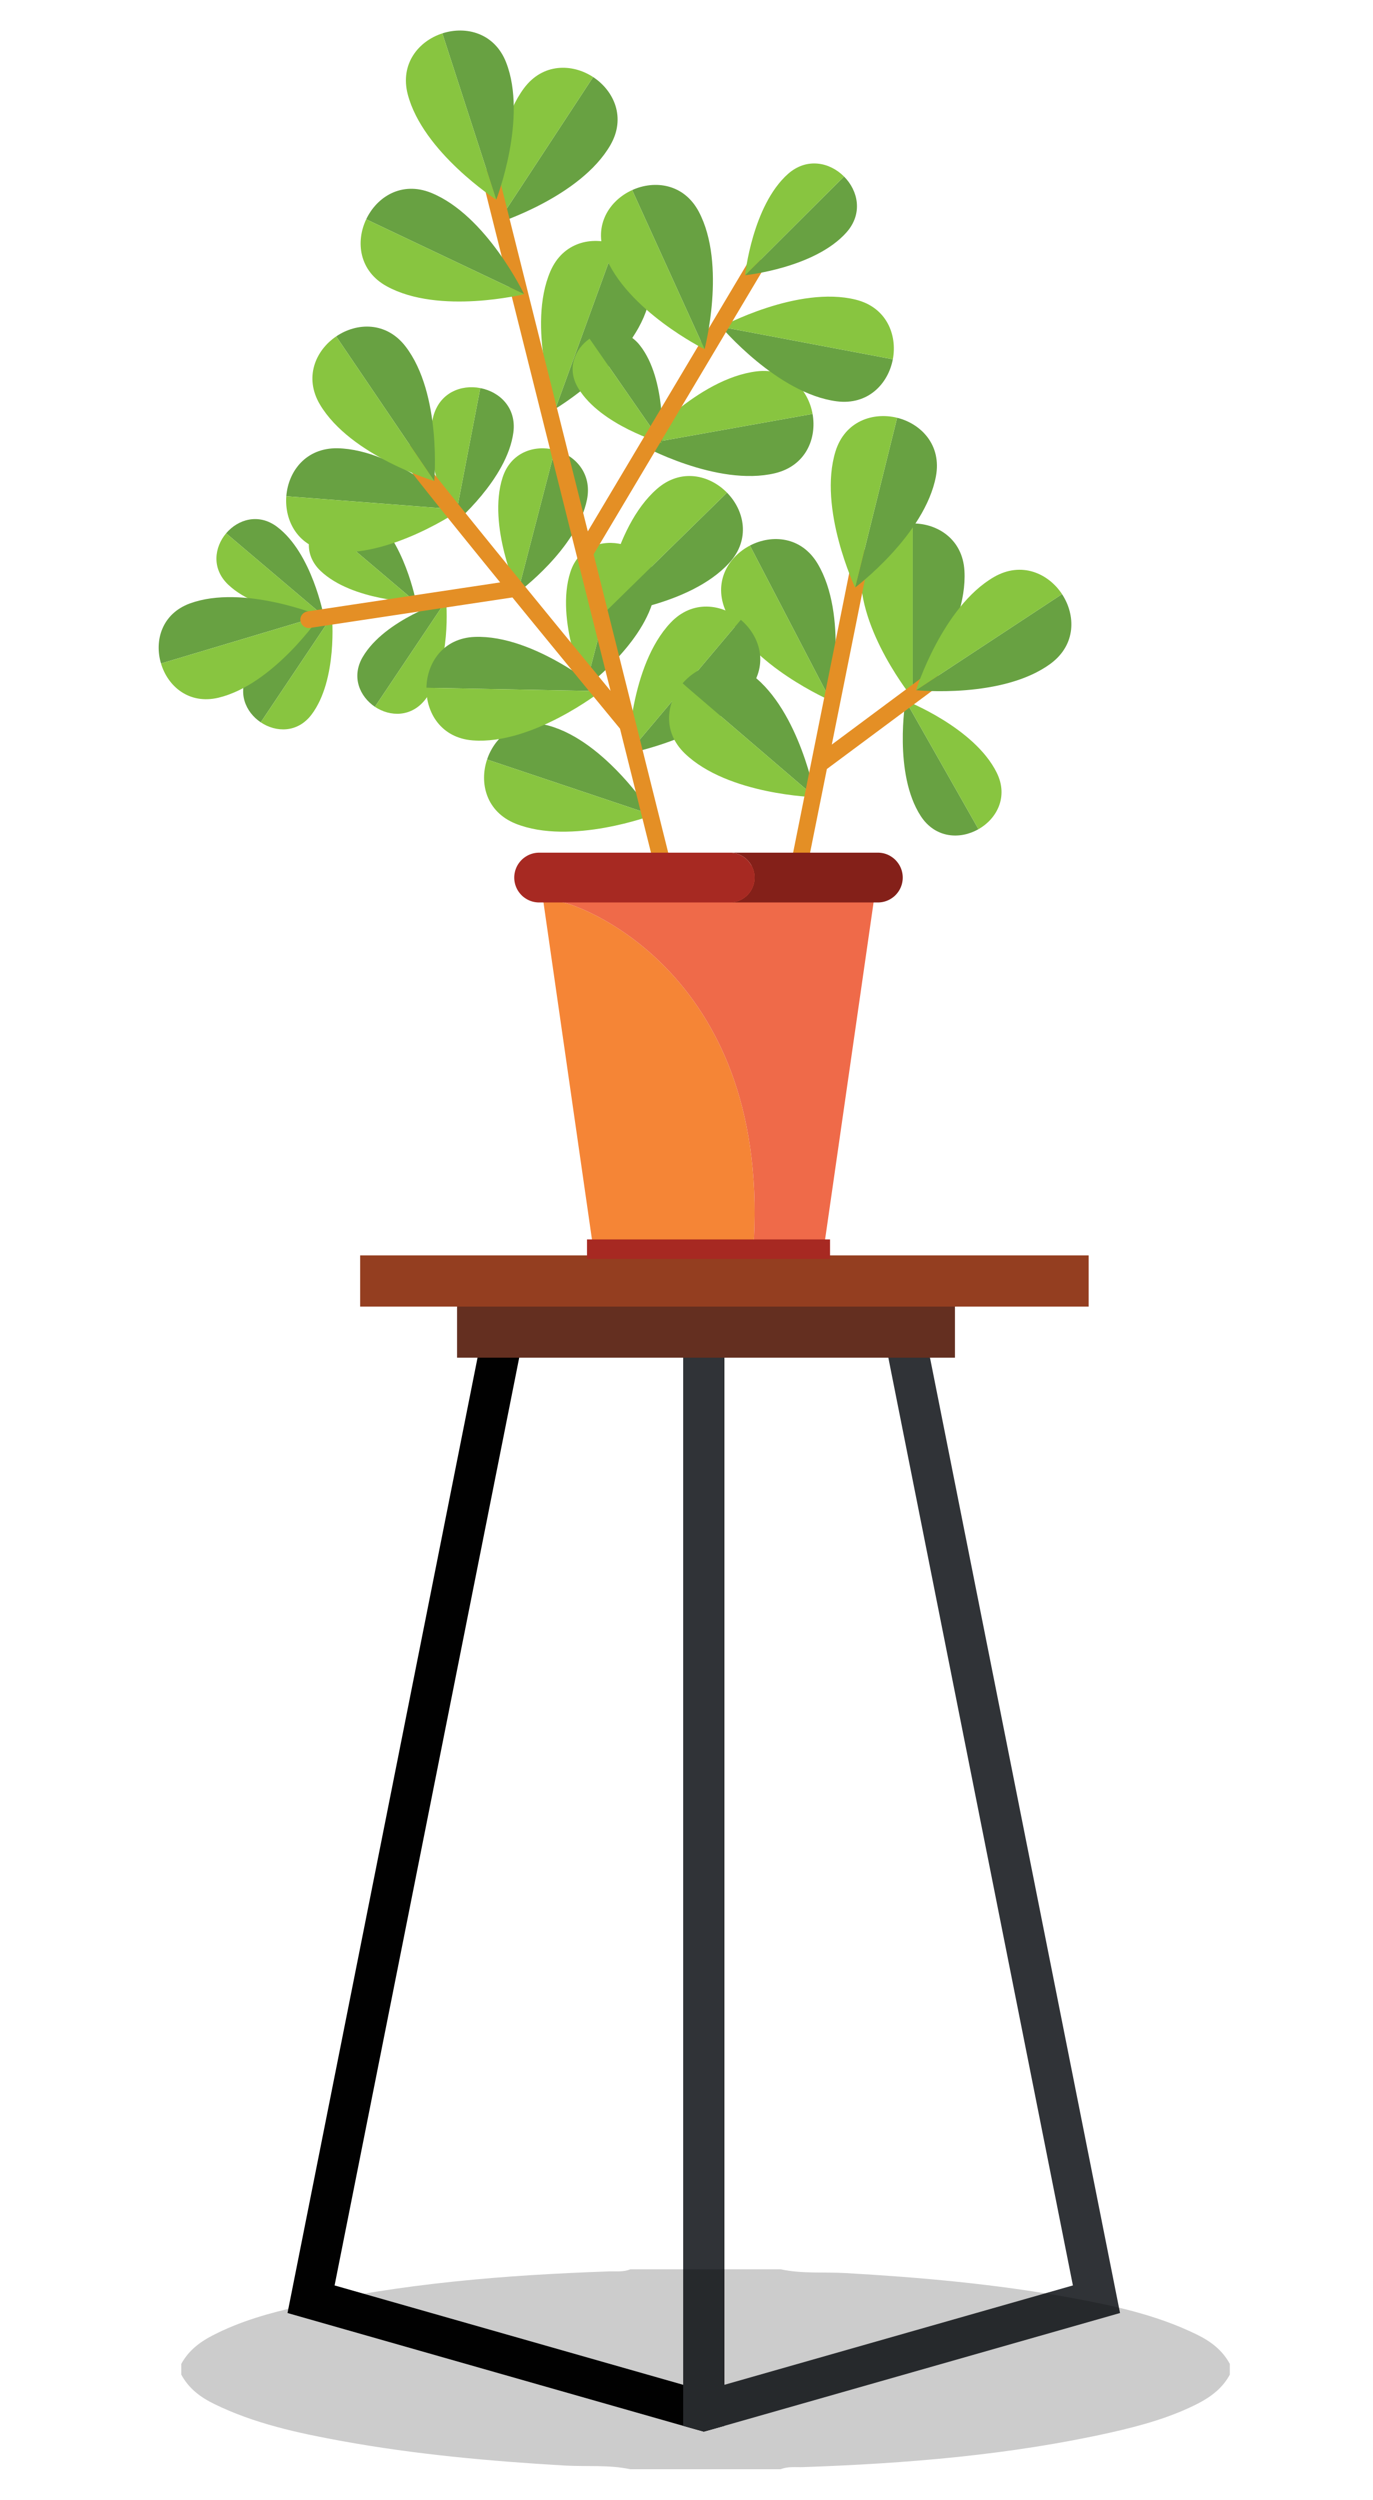 <svg version="1.1" id="Layer_1" xmlns="http://www.w3.org/2000/svg" x="0" y="0" width="200" height="364" viewBox="0 0 200 364" xml:space="preserve"><path fill="#010101" d="M105.518 188.228v164.973l-2.997.845-3.007-.845-57.633-16.426 30.011-150.807 5.854 1.091-29.008 145.7 50.776 14.469.05.02v-159.02z"/><path fill="#303337" d="M163.152 336.775l-57.634 16.426-2.997.845-3.007-.845V188.228h5.965v159.02l.039-.02 50.767-14.469-28.998-145.7 5.852-1.091z"/><path fill="#943E20" d="M52.461 182.784h106.121v7.456H52.461z"/><path fill="#642F20" d="M66.578 190.24h72.526v7.437H66.578z"/><g opacity=".2" fill-rule="evenodd" clip-rule="evenodd"><path d="M113.73 359.518H91.813c-3.114-.658-6.316-.363-9.48-.53-10.914-.639-21.788-1.61-32.564-3.576-6.346-1.159-12.673-2.515-18.547-5.384-2.004-.972-3.732-2.26-4.813-4.282v-1.563c1.032-1.905 2.652-3.162 4.548-4.136 4.008-2.082 8.321-3.281 12.692-4.263 14.843-3.321 29.932-4.548 45.07-5.068 1.052-.03 2.093.116 3.095-.306h21.917c3.133.68 6.326.365 9.479.55 10.914.629 21.809 1.593 32.564 3.556 6.365 1.16 12.684 2.517 18.547 5.384 2.004.973 3.732 2.26 4.822 4.283v1.563c-1.031 1.915-2.65 3.164-4.537 4.155-4.018 2.072-8.34 3.262-12.713 4.253-14.783 3.312-29.813 4.529-44.912 5.059-1.088.039-2.21-.128-3.251.305z"/><path fill="none" d="M91.814 330.41c-1.002.422-2.043.275-3.095.306-15.138.521-30.227 1.747-45.07 5.068-4.371.981-8.684 2.181-12.692 4.263-1.896.974-3.517 2.23-4.548 4.136 0-4.224.03-8.448-.03-12.681-.009-.935.187-1.121 1.12-1.121 21.436.029 42.89.029 64.315.029zm87.329 13.773c-1.09-2.023-2.818-3.311-4.822-4.283-5.863-2.867-12.182-4.224-18.547-5.384-10.756-1.963-21.65-2.927-32.564-3.556-3.152-.185-6.346.13-9.479-.55 21.344 0 42.691.021 64.027-.039 1.229 0 1.426.345 1.416 1.474-.07 4.116-.031 8.222-.031 12.338zm-152.734 1.562c1.081 2.022 2.81 3.311 4.813 4.282 5.874 2.869 12.201 4.225 18.547 5.384 10.776 1.966 21.65 2.938 32.564 3.576 3.164.167 6.366-.128 9.48.53-21.386 0-42.762 0-64.157.039-1.07 0-1.296-.217-1.286-1.286.088-4.175.039-8.34.039-12.525zm87.321 13.773c1.041-.433 2.162-.266 3.25-.306 15.1-.529 30.129-1.747 44.912-5.059 4.373-.991 8.695-2.181 12.713-4.253 1.887-.991 3.506-2.24 4.537-4.155 0 4.225-.039 8.458.031 12.683 0 .933-.197 1.119-1.131 1.119-21.433-.029-42.868-.029-64.312-.029z"/></g><path fill="#68A142" d="M90.684 79.275l-5.394 20.767s8.654-6.346 10.079-13.537c.758-3.811-1.719-6.463-4.685-7.23z"/><path fill="#88C540" d="M85.291 100.042l5.394-20.767c-2.957-.766-6.414.335-7.604 4.028-2.25 6.995 2.21 16.739 2.21 16.739z"/><path fill="#68A142" d="M80.821 65.503L75.428 86.27s8.644-6.347 10.078-13.536c.757-3.812-1.718-6.465-4.685-7.231z"/><path fill="#88C540" d="M75.428 86.27l5.393-20.767c-2.967-.766-6.415.334-7.613 4.027-2.25 6.994 2.22 16.74 2.22 16.74z"/><path fill="#68A142" d="M32.941 77.645l14.215 12.044s-1.699-9.156-6.798-12.986c-2.691-2.024-5.697-1.082-7.417.942z"/><path fill="#88C540" d="M47.157 89.688L32.941 77.645c-1.719 2.034-2.151 5.147.295 7.476 4.618 4.39 13.921 4.567 13.921 4.567z"/><path fill="#68A142" d="M46.4 75.65l14.214 12.044s-1.699-9.156-6.798-12.986c-2.691-2.034-5.697-1.092-7.416.942z"/><path fill="#88C540" d="M60.615 87.694L46.4 75.65c-1.72 2.034-2.152 5.138.294 7.476 4.618 4.381 13.921 4.568 13.921 4.568z"/><path fill="#68A142" d="M37.981 105.17l10.374-15.481s-8.9 2.73-12.142 8.213c-1.709 2.906-.442 5.794 1.768 7.268z"/><path fill="#88C540" d="M48.355 89.688L37.981 105.17c2.21 1.483 5.354 1.572 7.397-1.12 3.841-5.088 2.977-14.362 2.977-14.362z"/><path fill="#68A142" d="M54.612 102.911l10.374-15.482s-8.9 2.722-12.142 8.213c-1.71 2.907-.442 5.775 1.768 7.269z"/><path fill="#88C540" d="M64.986 87.429l-10.374 15.482c2.21 1.473 5.354 1.551 7.397-1.14 3.841-5.069 2.977-14.342 2.977-14.342z"/><path fill="#68A142" d="M23.453 96.604l23.203-6.936s-11.18-4.637-18.97-1.817c-4.126 1.503-5.226 5.443-4.233 8.753z"/><path fill="#88C540" d="M46.656 89.669l-23.203 6.936c.982 3.32 4.076 5.992 8.34 4.99 8.064-1.916 14.863-11.926 14.863-11.926z"/><path fill="#68A142" d="M132.955 76.21v25.463s8.035-9.862 7.533-18.557c-.263-4.606-3.9-6.906-7.533-6.906z"/><path fill="#88C540" d="M132.955 101.673V76.21c-3.637 0-7.26 2.3-7.537 6.906-.5 8.695 7.537 18.557 7.537 18.557z"/><path fill="#68A142" d="M109.24 79.433l11.758 22.574s2.564-12.456-1.895-19.932c-2.357-3.959-6.64-4.322-9.863-2.642z"/><path fill="#88C540" d="M120.998 102.007L109.24 79.433c-3.223 1.68-5.383 5.393-3.496 9.607 3.576 7.938 15.254 12.967 15.254 12.967z"/><path fill="#68A142" d="M69.966 56.505L66.165 76.24s7.702-6.454 8.615-13.263c.481-3.604-1.994-5.932-4.814-6.472z"/><path fill="#88C540" d="M66.165 76.24l3.802-19.735c-2.819-.551-5.983.688-6.876 4.225-1.681 6.66 3.074 15.51 3.074 15.51z"/><path fill="#68A142" d="M89.614 35.591l-8.704 23.92s10.924-6.523 13.418-14.862c1.326-4.412-1.306-7.81-4.714-9.058z"/><path fill="#88C540" d="M80.91 59.511l8.704-23.92c-3.419-1.247-7.614-.324-9.441 3.909-3.448 7.997.737 20.011.737 20.011z"/><path fill="#68A142" d="M86.401 11.219L72.432 32.497s12.132-3.832 16.483-11.375c2.299-3.99.531-7.898-2.514-9.903z"/><path fill="#88C540" d="M72.432 32.497l13.969-21.278c-3.035-1.983-7.329-2.063-10.079 1.631-5.197 6.995-3.89 19.647-3.89 19.647z"/><path fill="#68A142" d="M105.9 71.731l-18.184 17.82s12.672-1.179 18.528-7.613c3.106-3.41 2.201-7.613-.344-10.207z"/><path fill="#88C540" d="M87.716 89.551l18.184-17.82c-2.545-2.594-6.729-3.586-10.197-.551-6.561 5.718-7.987 18.371-7.987 18.371z"/><path fill="#68A142" d="M118.365 60.267l-25.058 4.48s11.119 6.179 19.587 4.155c4.489-1.081 6.11-5.059 5.471-8.635z"/><path fill="#88C540" d="M93.307 64.747l25.058-4.48c-.639-3.575-3.545-6.748-8.123-6.198-8.644 1.032-16.935 10.678-16.935 10.678z"/><path fill="#68A142" d="M85.88 49.313l10.53 15.188s.717-9.204-3.172-14.185c-2.063-2.633-5.187-2.495-7.358-1.003z"/><path fill="#88C540" d="M96.41 64.501L85.88 49.313c-2.162 1.514-3.379 4.381-1.631 7.24 3.292 5.393 12.161 7.948 12.161 7.948z"/><path fill="#68A142" d="M70.949 110.583l24.135 8.094s-6.798-10.756-15.196-13.035c-4.45-1.218-7.781 1.492-8.939 4.941z"/><path fill="#88C540" d="M95.084 118.677l-24.135-8.094c-1.15 3.447-.128 7.613 4.155 9.342 8.074 3.231 19.98-1.248 19.98-1.248z"/><path fill="#68A142" d="M62.118 100.14l25.441.492s-9.694-8.223-18.398-7.898c-4.607.177-6.974 3.772-7.043 7.406z"/><path fill="#88C540" d="M87.559 100.632l-25.441-.492c-.079 3.637 2.151 7.31 6.749 7.662 8.683.669 18.692-7.17 18.692-7.17z"/><path fill="#68A142" d="M107.904 90.238L91.5 109.698s12.495-2.367 17.709-9.332c2.771-3.693 1.467-7.79-1.305-10.128z"/><path fill="#88C540" d="M91.5 109.698l16.405-19.46c-2.781-2.338-7.043-2.927-10.217.423-5.983 6.317-6.188 19.037-6.188 19.037z"/><path fill="#68A142" d="M99.426 99.502l19.334 16.571s-2.27-12.523-9.186-17.799c-3.674-2.79-7.779-1.533-10.148 1.228z"/><path fill="#88C540" d="M118.76 116.073L99.426 99.502c-2.367 2.761-2.984 7.015.334 10.207 6.277 6.04 19 6.364 19 6.364z"/><path fill="#68A142" d="M130.057 52.31l-25.012-4.725s8.203 9.726 16.828 10.846c4.576.59 7.506-2.555 8.184-6.121z"/><path fill="#88C540" d="M105.045 47.585l25.012 4.725c.668-3.564-.916-7.563-5.385-8.674-8.447-2.112-19.627 3.949-19.627 3.949z"/><path fill="#68A142" d="M142.531 120.731l-10.629-18.725s-1.787 10.609 2.211 16.798c2.123 3.272 5.746 3.449 8.418 1.927z"/><path fill="#88C540" d="M131.902 102.007l10.629 18.725c2.672-1.514 4.391-4.727 2.662-8.224-3.261-6.601-13.291-10.501-13.291-10.501z"/><path fill="#68A142" d="M41.704 72.253l25.384 1.953s-9.214-8.762-17.918-8.938c-4.617-.08-7.181 3.358-7.466 6.985z"/><path fill="#88C540" d="M67.088 74.206l-25.384-1.953c-.274 3.624 1.729 7.416 6.297 8.044 8.635 1.159 19.087-6.091 19.087-6.091z"/><path fill="#E48F25" d="M113.385 134.837l11.062-55.109 2.377.47-5.658 28.213 14.803-11.002 1.445 1.955-16.965 12.604-4.687 23.341zm-69.49-44.068c.01.02.02.049.039.079.059.098.128.177.216.255.02.021.04.049.068.069.089.068.187.128.286.167.029.02.059.02.098.039.108.029.216.06.334.06h.04c.059 0 .118 0 .177-.011l29.49-4.439a5016.104 5016.104 0 0015.669 19.105c5.482 21.917 8.093 32.378 8.203 32.899v.01l2.387-.491c-.129-.649-7.917-31.789-14.43-57.801l25.237-42.359v-.009l-2.094-1.247v.01L85.625 77.37c-6.572-26.248-12.839-51.239-13.291-53.066l-.01-.01-2.357.6c.274 1.109 10.796 43.065 18.969 75.698C76.086 84.974 60.791 66.2 59.937 64.658l-2.132 1.179.009.01c.55 1.002 5.62 7.378 15.04 18.949l-28.065 4.225c-.01 0-.02.01-.04.02-.127.02-.245.059-.354.117a.978.978 0 01-.079.051 1.089 1.089 0 00-.295.264l-.029.03a1.193 1.193 0 00-.226.903c0 .01.019.029.019.049.022.108.061.216.11.314zm1.07.669h.04-.04zm-.422-.08zm-.353-.215z"/><path fill="#68A142" d="M64.435 4.858l7.85 24.22s4.607-11.867 1.444-19.981c-1.67-4.293-5.835-5.358-9.294-4.239z"/><path fill="#88C540" d="M72.285 29.078l-7.85-24.22c-3.447 1.115-6.198 4.416-5.039 8.885 2.201 8.42 12.889 15.335 12.889 15.335z"/><path fill="#68A142" d="M53.345 31.927l22.996 10.904S70.87 31.347 62.804 28.076c-4.272-1.729-7.907.57-9.459 3.851z"/><path fill="#88C540" d="M76.341 42.831L53.345 31.927c-1.562 3.281-1.041 7.555 3.006 9.765 7.642 4.184 19.99 1.139 19.99 1.139z"/><path fill="#68A142" d="M92.088 27.674l10.541 23.173s3.232-12.299-.824-20c-2.153-4.087-6.407-4.676-9.717-3.173z"/><path fill="#88C540" d="M102.629 50.847L92.088 27.674c-3.311 1.502-5.658 5.098-3.998 9.4 3.144 8.114 14.539 13.773 14.539 13.773z"/><path fill="#68A142" d="M122.943 25.698l-14.41 14.373s10.117-1.023 14.756-6.219c2.455-2.75 1.707-6.101-.346-8.154z"/><path fill="#88C540" d="M108.533 40.071l14.41-14.373c-2.053-2.063-5.402-2.809-8.162-.373-5.197 4.627-6.248 14.746-6.248 14.746z"/><path fill="#68A142" d="M48.973 48.98l14.284 21.061s1.12-12.671-4.175-19.587c-2.81-3.654-7.103-3.517-10.109-1.474z"/><path fill="#88C540" d="M63.257 70.041L48.973 48.98c-3.005 2.032-4.725 5.972-2.357 9.941 4.46 7.467 16.641 11.12 16.641 11.12z"/><path fill="#68A142" d="M130.686 60.827l-6.121 24.716s10.168-7.643 11.77-16.198c.843-4.53-2.124-7.633-5.649-8.518z"/><path fill="#88C540" d="M124.564 85.543l6.121-24.716c-3.527-.864-7.613.492-8.98 4.893-2.572 8.32 2.859 19.823 2.859 19.823z"/><path fill="#68A142" d="M154.703 86.505l-21.268 13.989s12.652 1.296 19.637-3.89c3.703-2.761 3.625-7.053 1.631-10.099z"/><path fill="#88C540" d="M133.436 100.494l21.268-13.989c-1.994-3.024-5.914-4.803-9.912-2.494-7.536 4.351-11.356 16.483-11.356 16.483z"/><path fill="#F58536" d="M78.395 126.035l8.094 56.239h23.273c.01-.59.02-1.199.059-1.818 2.014-39.451-26.297-49.154-28.321-49.154l-1.326-5.267h-1.779z"/><path fill="#EF6A49" d="M80.173 126.035l1.326 5.267c2.024 0 30.335 9.703 28.321 49.154-.039.619-.049 1.229-.059 1.818h10.166l8.096-56.239h-47.85z"/><path fill="#842019" d="M106.293 131.399h21.592a3.625 3.625 0 003.615-3.616c0-2.003-1.631-3.634-3.615-3.634h-21.592a3.63 3.63 0 013.625 3.634 3.62 3.62 0 01-3.625 3.616z"/><path fill="#A72922" d="M74.907 127.783a3.627 3.627 0 003.625 3.616h27.761a3.62 3.62 0 003.625-3.616 3.63 3.63 0 00-3.625-3.634H78.532a3.638 3.638 0 00-3.625 3.634zm10.599 52.673h35.404v2.84H85.506z"/></svg>